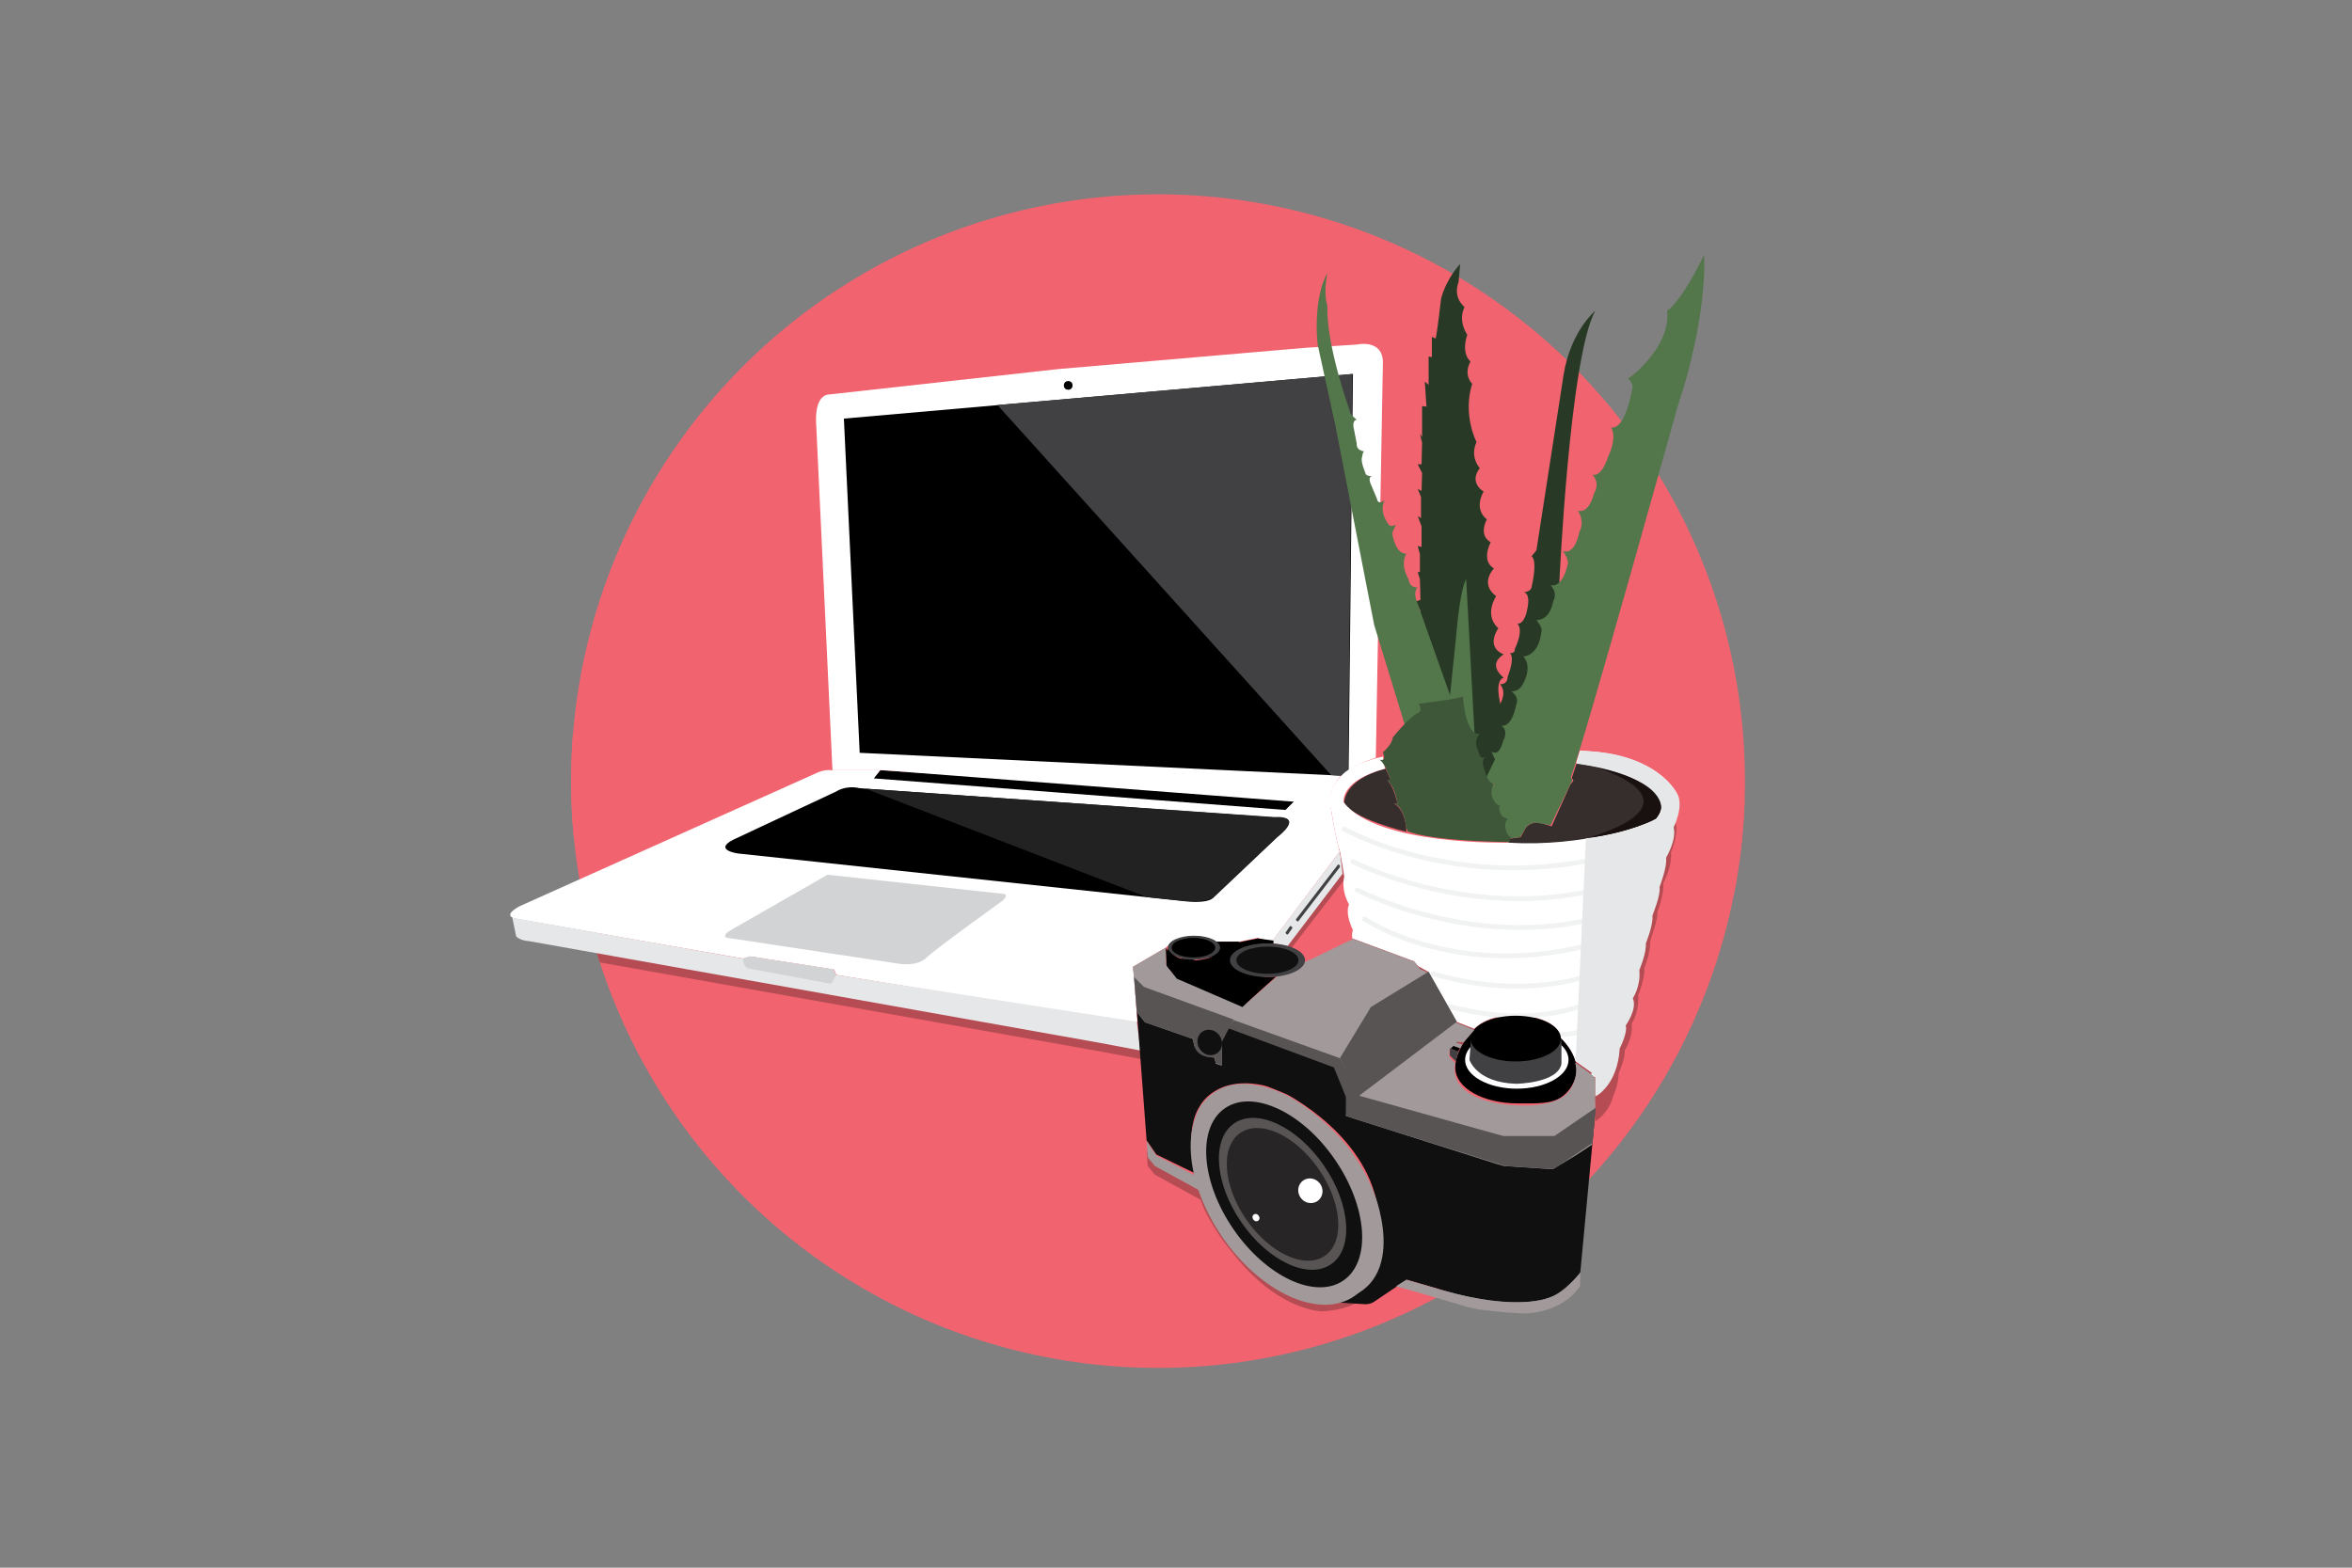 <?xml version="1.0" encoding="utf-8"?>
<!-- Generator: Adobe Illustrator 18.1.1, SVG Export Plug-In . SVG Version: 6.00 Build 0)  -->
<svg version="1.1" id="Layer_1" xmlns="http://www.w3.org/2000/svg" xmlns:xlink="http://www.w3.org/1999/xlink" x="0px" y="0px"
	 viewBox="0 0 432 288" enable-background="new 0 0 432 288" xml:space="preserve">
<rect x="0" y="0" width="432" height="288" fill="#808080" stroke="none"/>
<g>
	<defs>
		<circle id="SVGID_1_" cx="212.7" cy="143.5" r="107.8"/>
	</defs>
	<clipPath id="SVGID_2_">
		<use xlink:href="#SVGID_1_"  overflow="visible"/>
	</clipPath>
	<polygon clip-path="url(#SVGID_2_)" fill="#F1636F" points="339.7,165.4 85.9,153.1 85.9,17.5 346,31.8 	"/>
	<polygon clip-path="url(#SVGID_2_)" fill="#F1636F" points="339.1,282 85.3,269.7 85.3,134.1 345.4,148.4 	"/>
	<path clip-path="url(#SVGID_2_)" fill="#B64C53" d="M94.1,170.2l0.7,3.4c0,0,0.6,0.8,2.4,0.9l105.1,18.7l7.4,1.4l-0.7-5.3
		l-55.4-8.6l-0.4-1l-15.4-2.4l-1.3,0.4L94.1,170.2z"/>
</g>
<path fill="#283A25" d="M275.6,129.4c0,0-1.2-4.4,0.6-4.9c0,0-3.2-2.3,0-4.3c0,0-3.4-1-1-4.8c0,0-2.7-2-0.4-5.9c0,0-3.1-1.9-0.4-5.1
	c0,0-2.4-1-0.6-4.8c0,0-2.3-1-0.7-4.2c0,0-2.5-1.6-0.6-5.1c0,0-2.8-1.6-0.7-4.3c0,0-1.9-2-0.6-4.8c0,0-2.6-4.9-0.8-10.7
	c0,0-1.7-1.6-0.3-4.1c0,0-1.8-1.3-0.6-4.9c0,0-1.8-2.5-0.5-5.1c0,0-2.2-1.6-1.1-4.6l0.3-3.3c0,0-2.4,2.4-3.5,6.3c0,0-0.7,6.1-1,7.4
	l-0.7-0.3V64v1.6l-0.6-0.1v5.2l-0.7-0.6l0.3,4.6l-0.8-0.1v5.7l-0.4-0.6l0.4,1.6l-0.1,4h-0.7l0.8,1.6l-0.1,3.3l-0.7-0.4l0.6,1.5v3.9
	l-0.6-0.4l0.7,1.9v3.8l-0.7-0.2l0.4,1.5v3.3h-0.4l0.4,1.3l0.1,3.8l-0.9,0.3l0.9,1.7l-0.1,1.3l5.2,15l3.2,9.9l3.6,5.2L275.6,129.4z"
	/>
<path d="M225.9,176.4c0,0-1.1,2.3-0.4,4.9c0,0,0.7,2.8,3.7,2.7l5.2-4.6C234.5,179.4,229.4,180.3,225.9,176.4z"/>
<path fill="#FFFFFF" d="M161.7,141.5l-0.8,1.1l75.5,5.7l1.5-1.3l6.4,0.6c0,0,1,6.7,1.8,8.8L233.6,173l-2.6-0.7l-3.4,0.7h-4.4
	c0,0-4.4-3-9.1,1.1l-6,3.5l0.2,1.9l0.6,8.2h-2l-53.3-8.6l-0.4-1l-15.4-2.4l-1.3,0.4l-41.1-7.2c0,0-3.8-0.3,0-2.4L150,142
	c0,0,1.3-0.7,2.9-0.5H161.7z"/>
<path fill="#D1D3D4" d="M184.2,164.2l-32.2-3.5l-17.3,9.9l-1,0.6c0,0-1.2,1,0,1.1l31.1,4.7c0,0,3.2,0.7,5.2-0.9
	c0.1-0.1,0.1-0.1,0.2-0.2c1.9-1.8,13.9-10.4,13.9-10.4S185.5,164.3,184.2,164.2z"/>
<path fill="#E6E7E8" d="M94.1,168.6l0.7,3.4c0,0,0.6,0.8,2.4,0.9l104.9,18.7l7.4,1.4l-0.7-5.3l-55.3-8.6l-0.4-1l-15.4-2.4l-1.3,0.4
	L94.1,168.6z"/>
<path fill="#D1D3D4" d="M137.4,177.9l15,2.8c0,0,0.5,0.3,1.1-1.6l-0.4-1l-15.4-2.4l-1.3,0.4C136.6,176.2,136.3,177.3,137.4,177.9z"
	/>
<path fill="#B64C53" d="M220.5,220.4l-8.4-4.6l-1.3-1.6l-0.2-2.9l1.8,2.6l7.6,3.9c0,0-3-6,0.5-13c0,0,4.7-7.1,15.4-2.2
	c0,0,11.9,5.7,16.6,18.5c0,0,7.5,19-9.7,19.8c0,0-8.2,0-16.6-11C226.1,229.9,222,224.8,220.5,220.4z"/>
<polygon points="200.8,144 161.7,141.5 160.5,143 236.1,148.8 237.9,147 "/>
<path fill="#FFFFFF" d="M152.9,141.5l-3-63.8c0,0-0.4-4.7,2.1-5.2l42.4-4.7l45.3-3.9l9.5-0.6c0,0,4.8-1.1,4.8,3.3l-1.3,72.6
	c0,0-4,1.2-6.3,3.2c0,0-2.5,2.3-2,5.4l-82.2-6.3L152.9,141.5z"/>
<path d="M155,76.9l93.5-8.2l-0.8,72.8c0,0,0.2-0.1-1.3,1l-88.5-4.2L155,76.9z"/>
<path d="M135.6,156.8c0,0-4.6-0.6-1-2.5l19-8.9c0,0,1.7-1.2,4.3-0.6l77.9,5.5c0,0,1.9,0.2,0,2.3L223,164.7c0,0-0.4,1.5-6,0.8
	L135.6,156.8z"/>
<path fill="#111010" d="M290.2,234.4l2.9-30.9l-2.9,2.6l-0.7,4.6l-4.3,3.8l-9-0.6l-1.4-0.4v-6.3c0,0,0.7-2.1-4.3-3.8l-10.8-3.8l0,0
	l-2.9-0.9l-5.4,4.8l-0.5,2.5l-1.9-0.7l-3.8-1.3l-1.3-0.6l-15.5-6.5l0,0l-5.1-1.7l-0.2-1.1c0,0-1,0.3-2.1-0.4c0,0-1.9-0.8-1.8-3
	l-8.9-3.1l-1.5-1.9l1.8,23.8l1.8,2.6l7.2,3.5c0,0-2.3-7.9,0.9-12.6c0,0,3.5-6.5,14.1-2.9c0,0,15.2,7,18.2,20.4c0,0,3.1,9.6-1.9,15.3
	c0,0-2.8,3.5-8.1,3.3l7.9,0.5c0.6,0,1.1-0.1,1.6-0.4l6.1-4.1l5.5,1.6c0,0,18.5,6.2,24.4-0.7L290.2,234.4z"/>
<path fill="#111010" d="M246.5,233.6c0,0,5.8-3,1.2-15.2c0,0-4.7-9.6-10.5-12.1c0,0-10.4-7.1-14.6,2.1c0,0-2.7,7.2,4.2,17.3
	C226.8,225.7,237.8,239.9,246.5,233.6z"/>
<path fill="#A29A9A" d="M290.3,233.7c0,0-2.9,3.8-5.8,4.7c0,0-5.8,2.6-19.6-1.4l-6.6-1.9l-1.9,1.2c0,0,8.6,2.4,12.4,3.6
	c1.3,0.4,2.7,0.7,4,0.8c2.4,0.3,5.9,0.6,7.2,0.6c0,0,6.7,0.1,10.2-5L290.3,233.7z"/>
<path d="M214.1,174.1l0.1,2.4l0,0.9c0,0,0.8,1,1.5,1.2l0.7-0.3v-0.4c0,0,0.6-1,1-1.2c0,0,0.8-0.3,1.5-0.2c0,0,1.4-0.6,2.9-0.7
	l1.8,0.1l0.9,0l1.4,0l0.8-1.3l0.9-1.6h-4.4c0,0,0.4,0.2,0.4,0.4c0,0,0.7,1.3-1.5,2.2c0,0-4.1,0.9-6,0.4
	C216,175.9,214.5,175.3,214.1,174.1z"/>
<polygon fill="#A29A9A" points="226.6,187.4 210.1,181.3 208.3,179.5 208.1,177.6 209.7,179.5 216.6,182.5 216.4,179.9 228.8,185.2 
	"/>
<polygon points="267.8,193.2 266.3,192.6 267.8,191.2 268.9,191.3 "/>
<polygon fill="#B64C53" points="246.7,157 247.3,161.1 237.1,174.3 234.5,173.9 234.5,173.2 "/>
<polygon fill="#E6E7E8" points="246.1,156.4 246.6,160.5 236.5,173.8 233.8,173.3 233.8,172.7 "/>
<path fill="#414042" d="M246.1,159.3l-7.6,9.9c-0.1,0.1-0.2,0.1-0.3,0l-0.1-0.1c-0.1-0.1-0.1-0.2,0-0.3l7.6-9.9
	c0.1-0.1,0.2-0.1,0.3,0l0.1,0.1C246.1,159.1,246.1,159.2,246.1,159.3z"/>
<path fill="#B64C53" d="M254.9,143.7c0,0-5.7,1.1-7.7,3.8c0,0-2.8,2.4-1.5,6.5c0,0,0.5,4.3,1.5,7.1c0,0,0.7,3.7,0.8,4.7
	c0,0-0.6,2.2,0.9,5.1c0,0-0.9,1.2,0.6,4.7c0,0-0.3,0.6-0.1,1.5l11.1,4.2l0.7,0.9l1.8,1l5.1,9.2l3.3,1.3c0,0,2.3-2.8,8-2.5
	c0,0,7,0.3,7.4,4.2c0,0,2,1.8,2.6,4.2l3.2,2.3l0.4,0.7v3.4c0,0,2.4-1.3,3.3-4.6c0,0,1-2.2,1-4.2c0,0,1.3-2.9,1.1-4.2
	c0,0,1.6-2.4,1.3-5c0,0,1.4-1.9,1.2-5.2c0,0,1.3-3.1,1.1-4.9c0,0,1.2-2.9,1.1-5.1c0,0,1.5-4,1.3-5.2c0,0,1.3-3.4,1.1-5.4
	c0,0,1.7-3,1.4-5.6c0,0,1.8-4,0.6-6.1c0,0-3.1-7.4-17.4-7.9l-0.7,2.3c0,0,8.4,1.1,11.4,3.6c0,0,4,2,3.8,4.6c0,0,0.1,2-2.9,3
	c0,0-11,4.3-24.5,3.4c0,0-23.4,0.6-29.5-7.4c0,0-0.8-3.9,7.4-6.2L254.9,143.7z"/>
<path fill="#414042" d="M237.3,170.6l-0.7,1c-0.1,0.1-0.2,0.1-0.3,0l-0.1-0.1c-0.1-0.1-0.1-0.2,0-0.3l0.7-1c0.1-0.1,0.2-0.1,0.3,0
	l0.1,0.1C237.4,170.4,237.4,170.5,237.3,170.6z"/>
<path fill="#414042" d="M183.2,74.4l61.3,68l1.8,0.1c0,0,0.8-0.7,1.3-1l0.8-72.8L183.2,74.4z"/>
<path fill="#222223" d="M159,144.9l51.6,19.9l5.9,0.6c0,0,5.1,0.7,6.6-0.7l11.5-10.9c0,0,5.4-4-0.7-3.7L159,144.9z"/>
<path fill="#362E2D" d="M254.5,141.2l0.8,1.8c0,0,0.3,0.7-0.8,0.3c0,0,1-0.3,2.2,4.3H256c0,0,2,0.8,2.3,4.7v0.5
	c0,0-10.1-2.4-11.4-5.4C246.9,147.4,246.8,143.2,254.5,141.2z"/>
<path fill="#362E2D" d="M277.1,154.1l2.2-0.3l0.7-1.3c0.5-1.1,1.8-1.6,3-1.3l2,0.6l3.4-7.6l0.6-0.8l-0.3-0.5l0.9-2.7
	c0,0,8.7,0.9,11.7,3.6c0,0,7,3.7,2.2,7.1c0,0-10.6,5-26.4,4V154.1z"/>
<path fill="#283A25" d="M286.4,107.2c0,0,1.9-41.6,6.6-50.1c0,0-4.5,3.7-5.8,11.7l-5,32.3l-0.9,1.1c0,0,1.2,0.4,0,5.7
	c0,0-0.1,0.8-1.4,0.9c0,0,1.3,0.1,0.6,3.2c0,0-0.4,2.6-1.8,2.6c0,0,1.3,0.8-0.5,4.7c0,0,0.2,0.7-0.9,0.7c0,0,1.1,0.4-0.4,4.4
	c0,0,0.1,1.3-1.4,1.3c0,0,1.4,1.2,0,3.7c0,0-0.4,0.6-1.3,0.4c0,0,1.8,2.8-1.3,4.6c0,0,1.1,2.9-1,4.8l1.3,5.8l6.3-6.2l7.2-21.8
	L286.4,107.2z"/>
<path fill="#53764B" d="M306.2,57.1c0,0,2.5-1.4,6.8-10.3c0,0,0.8,11-4.9,28c0,0-17.4,62.5-19.6,68l0.3,0.5l-4,8.3l-2.3-0.4
	c-0.9-0.2-1.9,0.2-2.4,1.1l-0.9,1.5l-2.2,0.3c0,0-1.9-1.9-0.7-2.7c0,0-4.5-6.7-1.7-7.3c0,0-1.7-0.1-1.7-1.1l1.7-3.5l-0.7-1.5
	c0,0,1.3,1.4,2.2-1.9c0,0,1.1-1.9-0.4-2.8c0,0,1.9,0.7,2.8-3.9c0,0,0.7-1.2-0.9-2.4c0,0,1.3,0.2,2.1-1.3c0,0,1.9-3.1,0.1-5.1
	c0,0,2.8,0,3.3-4.5c0,0,0.4-0.6-0.9-2.2c0,0,2.4,0.3,3.1-3.5c0,0,0.9-1.3-0.5-2.9c0,0,2.2,0.8,3.2-4.1c0,0,0-1-1-2.2
	c0,0,2.1,1.2,3.1-3.5c0,0,1.1-1.8-0.3-3.9c0,0,1.9,0.9,3-3.2c0,0,1.2-1.7-0.3-3.4c0,0,1.6,0.7,2.9-3.4c0,0,1.7-3.3,0.5-5.3
	c0,0,2.4,1.1,3.9-7.1c0,0,0.4-0.7-0.8-1.9C299.3,69.6,307,63.6,306.2,57.1z"/>
<path fill="#53764B" d="M271,137.9l-1.7-31.5c0,0-1.1,1.3-1.9,11l-1.2,11.6v5.1L271,137.9z"/>
<path fill="#53764B" d="M267.5,131l-7.4-20.9c0,0-0.5-1.5,0.3-2.2c0,0-1.4,0.3-1.7-1.5c0,0-1.6-2.5-0.4-4.7c0,0-1.9,0.4-2.6-3.8
	l0.7-1.5c0,0-0.9,0.5-1.3,0c0,0-1.9-2.2-0.8-4.5c0,0-1.2,1-1.4-0.3l-1.1-2.6c0,0-0.7-1.5,0.3-1.5c0,0-1.3,0-1.3-0.6c0,0-1-2.2-0.6-3
	c0,0,0-0.5,0.3-1c0,0-1.4-0.1-1.3-1.4l-0.6-3.1c0,0-0.2-1.2,0.6-1.3c0,0-1.3-0.9-1.3-1.7c0,0-4.3-11.8-4.1-19.2c0,0-0.8-2.2,0-6
	c0,0-2.6,3.9-1.8,13l3.3,15.1l7.1,36.5l5.7,18.6L267.5,131z"/>
<path fill="#FFFFFF" d="M254,139c0,0-5.8,1.1-7.9,3.8c0,0-2.8,2.4-1.5,6.5c0,0,0.6,4.3,1.5,7.1c0,0,0.7,3.7,0.8,4.7
	c0,0-0.7,2.2,0.9,5.1c0,0-0.9,1.2,0.7,4.7c0,0-0.3,0.6-0.1,1.5l11.3,4.2l0.8,0.9l1.8,1l5.2,9.2l3.3,1.3c0,0,2.4-2.8,8.2-2.5
	c0,0,7.2,0.3,7.6,4.2c0,0,2.1,1.8,2.7,4.2l3.3,2.3l0.4,0.7v3.4c0,0,2.4-1.3,3.4-4.6c0,0,1-2.2,1-4.2c0,0,1.4-2.9,1.1-4.2
	c0,0,1.7-2.4,1.3-5c0,0,1.4-1.9,1.2-5.2c0,0,1.4-3.1,1.2-4.9c0,0,1.3-2.9,1.2-5.1c0,0,1.5-4,1.3-5.2c0,0,1.4-3.4,1.2-5.4
	c0,0,1.7-3,1.4-5.6c0,0,1.9-4,0.7-6.1c0,0-3.2-7.4-17.8-7.9l-0.7,2.3c0,0,8.7,1.1,11.7,3.6c0,0,4.1,2,3.9,4.6c0,0,0.1,2-3,3
	c0,0-11.3,4.3-25.1,3.4c0,0-24,0.6-30.2-7.4c0,0-0.8-3.9,7.6-6.2L254,139z"/>
<path fill="none" stroke="#F1F2F2" stroke-width="0.883" stroke-linecap="round" stroke-miterlimit="10" d="M246.9,152.3
	c0,0,25.1,14.4,57.2,2.3"/>
<path fill="none" stroke="#F1F2F2" stroke-width="0.883" stroke-linecap="round" stroke-miterlimit="10" d="M248.5,158.3
	c0,0,27.5,14.1,54.7,1.7"/>
<path fill="none" stroke="#F1F2F2" stroke-width="0.883" stroke-linecap="round" stroke-miterlimit="10" d="M249.3,163.5
	c0,0,27.5,14.4,53.3,1.6"/>
<path fill="none" stroke="#F1F2F2" stroke-width="0.883" stroke-linecap="round" stroke-miterlimit="10" d="M250.6,168.8
	c0,0,20.1,13.8,49.6,2.1"/>
<path fill="none" stroke="#F1F2F2" stroke-width="0.883" stroke-linecap="round" stroke-miterlimit="10" d="M298.6,176.4
	c0,0-13.7,8.8-35.4,2.5"/>
<path fill="none" stroke="#F1F2F2" stroke-width="0.883" stroke-linecap="round" stroke-miterlimit="10" d="M298.6,180.7
	c0,0-11.5,9.8-32.3,4.2"/>
<path fill="none" stroke="#F1F2F2" stroke-width="0.883" stroke-linecap="round" stroke-miterlimit="10" d="M298,185.9
	c0,0-7,4.5-11.4,4.1"/>
<path fill="none" stroke="#F1F2F2" stroke-width="0.883" stroke-linecap="round" stroke-miterlimit="10" d="M289.6,194.4
	c0,0,4.5-0.7,6.9-3.6"/>
<path fill="none" stroke="#F1F2F2" stroke-width="0.883" stroke-linecap="round" stroke-miterlimit="10" d="M292.7,197.4
	c0,0,0.7-0.7,2.7-2"/>
<path fill="#3D5738" d="M258.3,152.3c0,0-0.2-4-2.3-4.7h0.7c0,0-0.7-4-2.2-4.3c0,0,1.4,0.4,0.5-1c0,0-0.8-2.5-1.8-2.8
	c0,0,1.6,0.7,0.8-1.3c0,0,1.7-1.4,1.8-2.7c0,0,3.2-4,4.8-4.6c0,0,0.7-0.4,0-1.6l5.7-0.8l2.4-0.5c0,0,0.4,7.2,3.1,6.8
	c0,0-1.3,1.2-0.3,3.1c0,0,0.3,1.9,1.3,1.1c0,0-0.9,0.7-0.1,2.5c0,0,0.4,2.3,1.8,2.6c1.5,0.3-0.2,0-0.2,0s-1.2,2,0.8,3.8h0.6
	c0,0-0.8,0,0,1.7c0,0,0.1,0.6,1.3,0.8c0,0-0.9,0.7-0.4,2.1c0,0,0.2,1.2,1.1,1.3c0,0-0.6,0.1-0.4,0.9c0,0-14-0.1-18.8-2V152.3z"/>
<circle cx="196.2" cy="70.8" r="0.8"/>
<path fill="#A29A9A" d="M220.5,218.8l-8.4-4.6l-1.3-1.6l-0.2-2.9l1.8,2.6l7.6,3.9c0,0-3-6,0.5-13c0,0,4.7-7.1,15.4-2.2
	c0,0,11.9,5.7,16.6,18.5c0,0,7.5,19-9.7,19.8c0,0-8.2,0-16.6-11C226.1,228.3,222,223.2,220.5,218.8z"/>
<ellipse transform="matrix(0.824 -0.567 0.567 0.824 -82.831 172.331)" fill="#A29A9A" cx="235.8" cy="219.4" rx="13.8" ry="22.7"/>
<ellipse transform="matrix(0.824 -0.567 0.567 0.824 -82.831 172.331)" fill="#111010" cx="235.8" cy="219.4" rx="11.3" ry="19.2"/>
<ellipse transform="matrix(0.824 -0.567 0.567 0.824 -82.82 172.144)" fill="#585454" cx="235.5" cy="219.3" rx="9.2" ry="15.7"/>
<ellipse transform="matrix(0.824 -0.567 0.567 0.824 -82.883 172.163)" fill="#282526" cx="235.5" cy="219.4" rx="8.1" ry="13.7"/>
<ellipse transform="matrix(0.824 -0.567 0.567 0.824 -81.577 174.963)" fill="#FFFFFF" cx="240.6" cy="218.7" rx="2.2" ry="2.3"/>
<ellipse transform="matrix(0.824 -0.567 0.567 0.824 -86.162 170.109)" fill="#FFFFFF" cx="230.6" cy="223.7" rx="0.6" ry="0.7"/>
<path d="M289.4,195.1c0.7,2.6-0.8,5.1-2.4,6.3c-2,1.5-4.9,1.3-8.3,1.3c-6.1,0-11.4-2.7-11.4-6.6s4.1-9.3,10.2-9.3
	C283.5,186.8,288.4,191.3,289.4,195.1z"/>
<ellipse fill="#FFFFFF" cx="278.6" cy="194.7" rx="9.5" ry="5.3"/>
<path fill="#414042" d="M270.2,190.8l-0.3,3.9c0,0,1.3,4.2,8.6,4.4c0,0,7.7-0.1,8.3-3.7v-4.5H270.2z"/>
<ellipse cx="278.4" cy="190.8" rx="8.3" ry="4.2"/>
<ellipse fill="#414042" cx="219.3" cy="174.1" rx="4.8" ry="2.2"/>
<ellipse cx="219.2" cy="174.1" rx="4" ry="1.8"/>
<path fill="#A29A9A" d="M250.9,206.2L250.9,206.2l-1.9-0.6l-1.8-0.6l-3.3-1.4l-15.5-6.5l0,0l-5.1-1.7l-0.2-1.1c0,0-4-0.1-3.9-3.4
	l-8.9-3.1l-1.5-1.9l-0.7-8.3l6-3.5l0.1,3c0,0.2,0.1,0.3,0.2,0.5l1.8,2.1l0.9,0.2l2.5,1.1l8.8,3.7l0.9-0.7l6.5-5.7l5.3-2.2l7.4-3.6
	l11.3,4.2l1,1.3l1.5,0.7l5.2,9.2l3.3,1.3l-2,2.3l-1.1-0.1l-1.5,1.5v1.3l1.1,1.1c0,0-2,5.8,8.4,7.5c0,0,9.8,1.6,12.6-2.5
	c0,0,1.8-2.4,1-5.1l3.3,2.4l0.4,0.7v1.3v4.2l-0.6,6.5l-2.9,1.9l-4.3,2.6l-9-0.6l-1.4-0.4"/>
<path d="M228.2,185l5.4-5.1c0,0-7.6-0.5-7.6-3.1c0,0-0.4-3,6.2-3.4h1.7v-0.6l-2.9-0.4l-3.4,0.7h-3.7c0,0,0.9,1.3-0.6,2.4
	c0,0-2.9,1.5-6,0.7c0,0-1.8-0.2-2.9-2l-0.1,2.9c0,0.2,0.1,0.4,0.2,0.6l1.5,1.9c0.1,0.2,0.3,0.3,0.4,0.3L228.2,185z"/>
<polygon fill="#111010" points="224.4,196.2 224.4,191.4 225.6,188.8 245.4,195.6 247.5,201.3 247.2,205.4 "/>
<polygon fill="#A29A9A" points="235.8,178.2 248.3,182 246.1,194.4 226.6,187.4 "/>
<polygon fill="#585454" points="267.6,187.7 249.5,201.4 246.1,194.4 251.8,185 262.4,178.5 "/>
<path fill="#585454" d="M219.2,190.9l-8.9-3.1l-1.5-1.9l-0.5-6.4l1.8,1.8l16.5,6l-2.2,4.1v4.3l-1.1-0.4l-0.2-1.1
	C223.1,194.3,219.1,194.6,219.2,190.9z"/>
<ellipse transform="matrix(0.824 -0.567 0.567 0.824 -69.398 159.644)" fill="#111010" cx="222.1" cy="191.5" rx="2.2" ry="2.4"/>
<path fill="#414042" d="M267.4,195l-1.1-1.1v-1.3l1.6,0.6C267.8,193.2,267.5,194.5,267.4,195z"/>
<polygon fill="#A29A9A" points="267.6,191.6 268.6,191.9 268.2,192.6 266.8,192.1 267.4,191.5 "/>
<ellipse fill="#414042" cx="232.8" cy="176.4" rx="6.9" ry="3.1"/>
<ellipse fill="#111010" cx="232.8" cy="176.4" rx="5.7" ry="2.5"/>
<polygon fill="#585454" points="225.6,188.9 226.6,187.4 246.1,194.4 249.7,201.2 249.7,205.8 247.2,205 247.2,201.5 245,196.1 "/>
<polygon fill="#585454" points="249.3,201.2 276.1,208.7 285.5,208.7 293.1,203.5 292.5,210 285.3,214.8 276.4,214.2 249.3,205.7 
	"/>
<path fill="#191110" d="M291.3,154c0,0,22.7-5.8,1.6-13.2c0,0,16.2,3.2,11.3,9.6C304.2,150.4,299.6,153,291.3,154z"/>
<path fill="#E6E7E8" d="M291.3,154l-1.9,40.9l3.3,2.4l0.4,0.7v3.4c0,0,4-2,4.4-8.8c0,0,1.5-2.9,1.1-4.2c0,0,2.2-3.1,1.3-5
	c0,0,1.5-2.2,1.2-5.2c0,0,1.3-3,1.2-4.9c0,0,1.4-3.4,1.2-5.1c0,0,1.6-3.9,1.3-5.2c0,0,1.5-3.9,1.2-5.4c0,0,2-3.3,1.4-5.6
	c0,0,1.9-3.8,0.7-6.1c0,0-3.9-7.9-17.8-7.9l-0.7,2.3c0,0,15.1,1.7,15.6,8.2c0,0,0.2,0.7-1,2C304.2,150.4,298.3,153.5,291.3,154z"/>
</svg>
